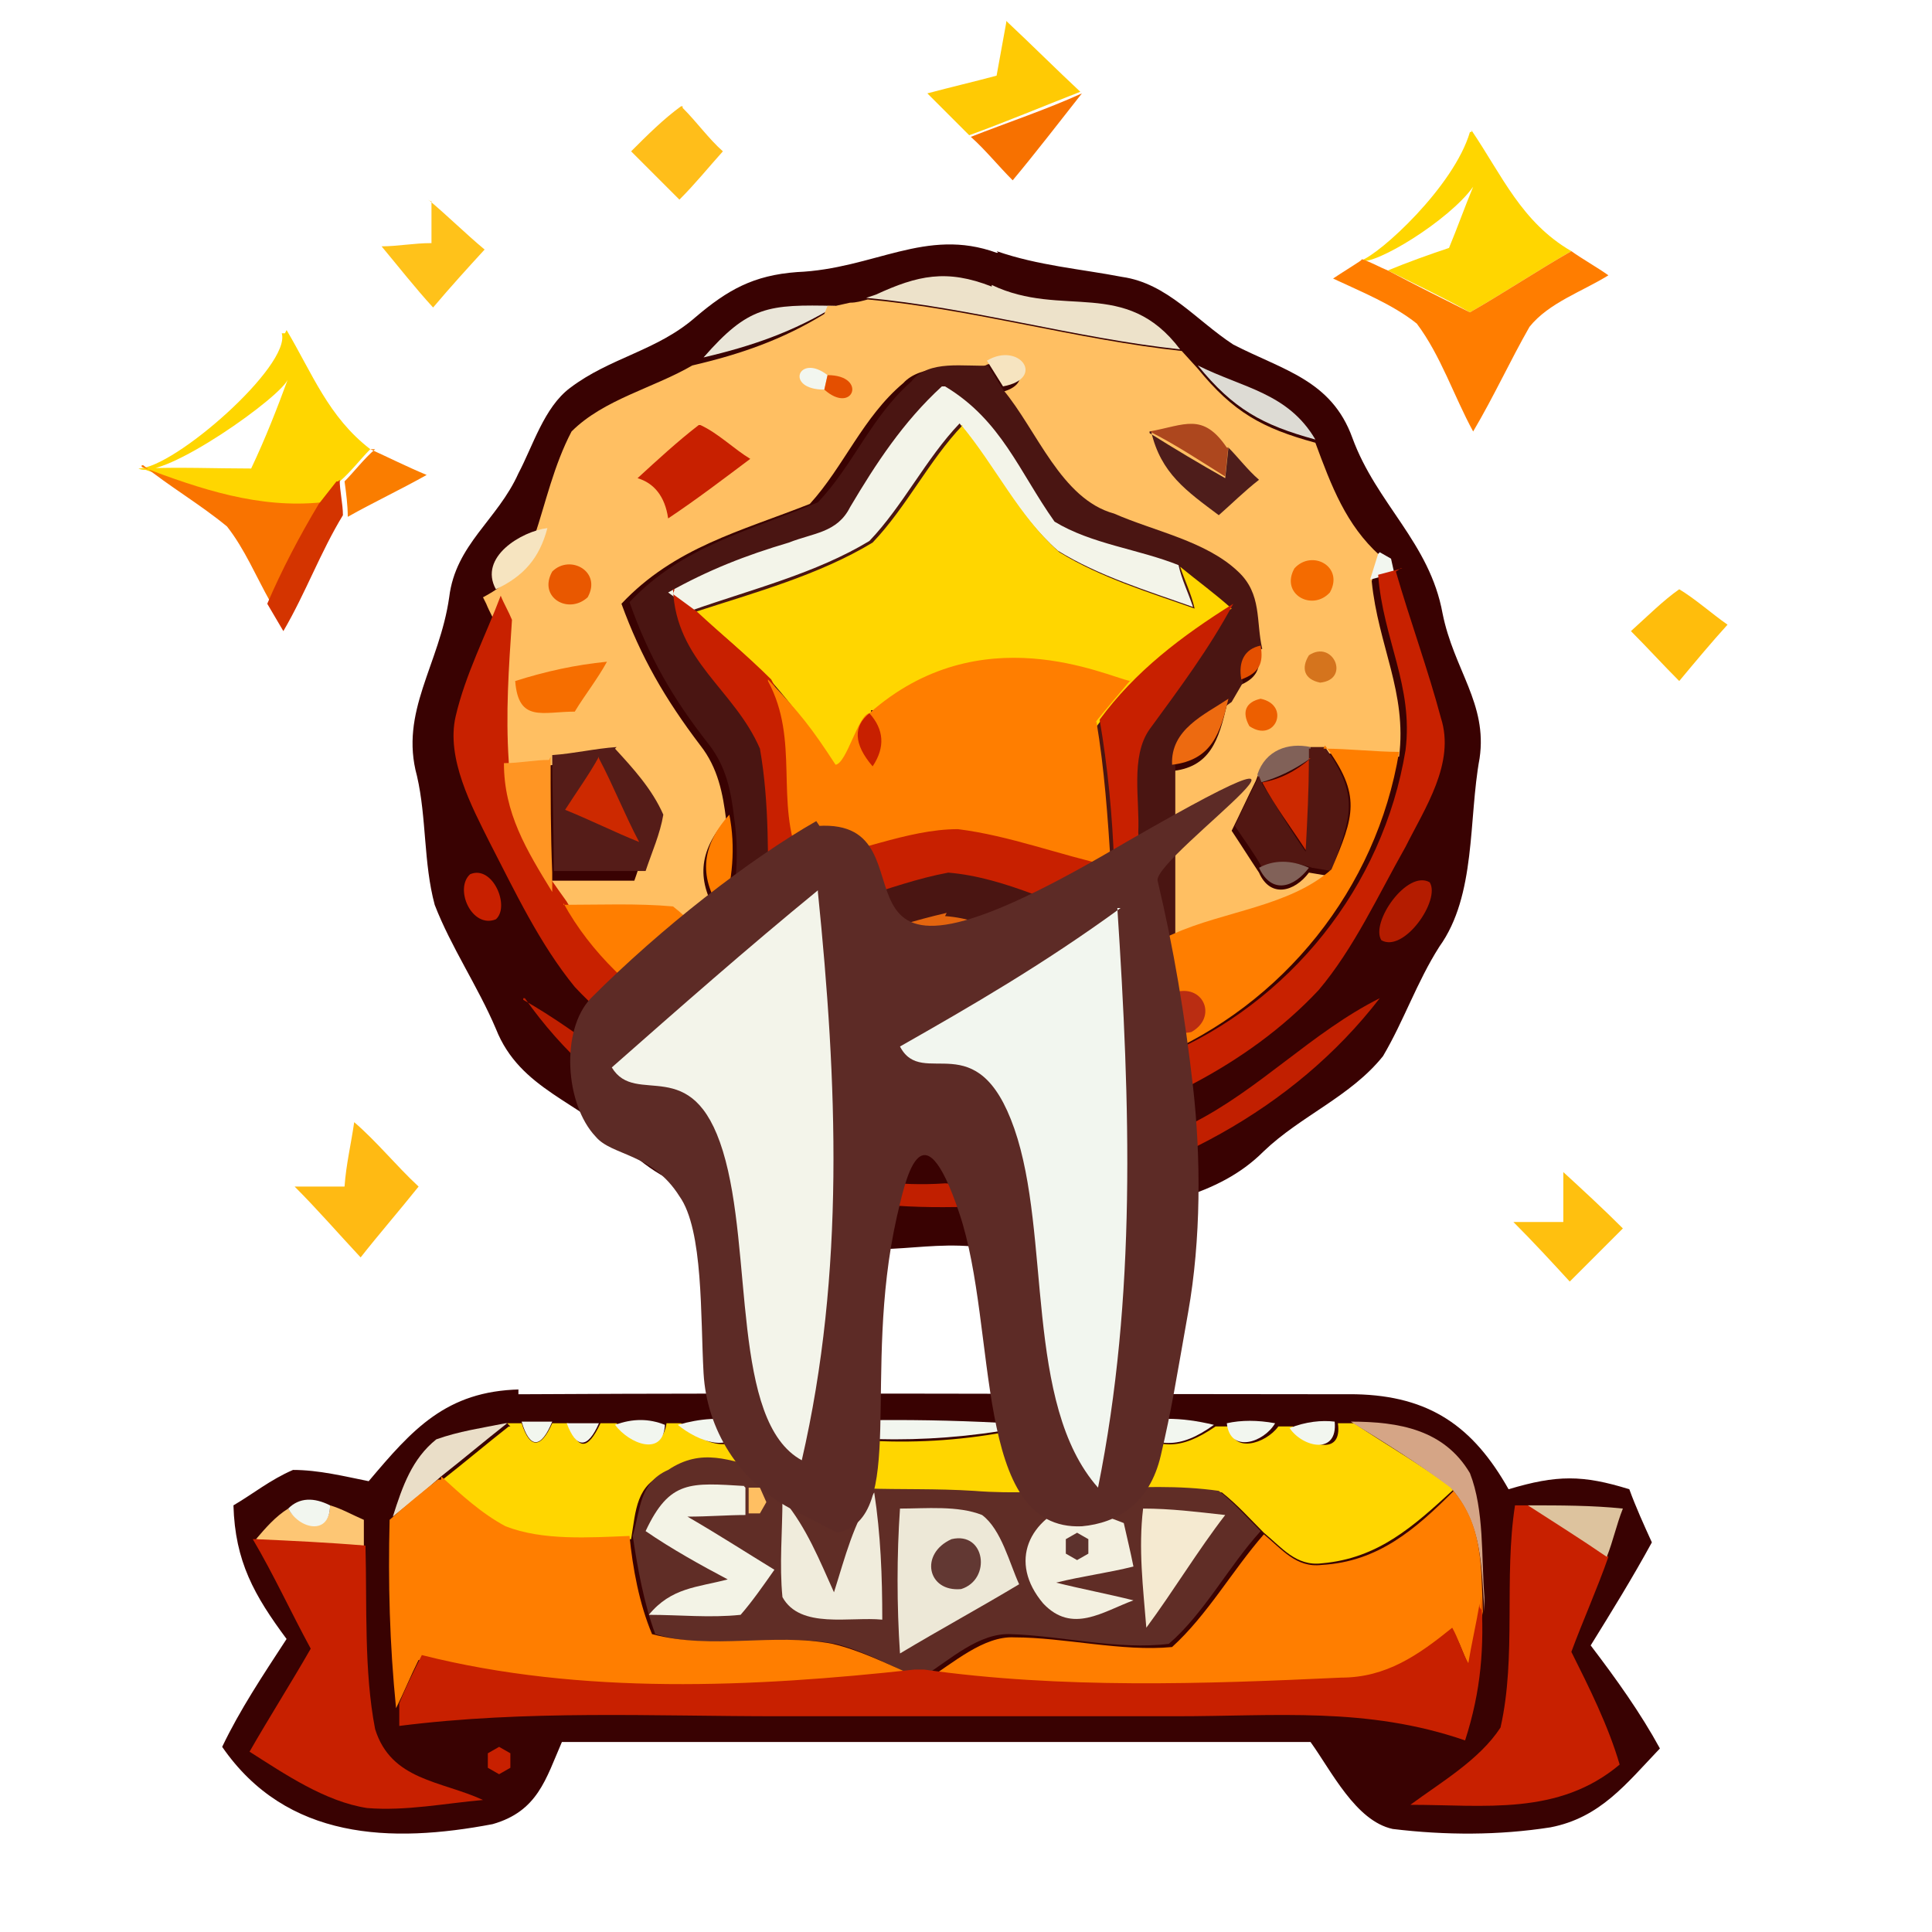 <?xml version="1.0" encoding="UTF-8"?>
<svg id="_Слой_1" data-name=" Слой 1" xmlns="http://www.w3.org/2000/svg" version="1.1" viewBox="0 0 120 120">
  <defs>
    <style>
      .cls-1 {
        fill: #d02d00;
      }

      .cls-1, .cls-2, .cls-3, .cls-4, .cls-5, .cls-6, .cls-7, .cls-8, .cls-9, .cls-10, .cls-11, .cls-12, .cls-13, .cls-14, .cls-15, .cls-16, .cls-17, .cls-18, .cls-19, .cls-20, .cls-21, .cls-22, .cls-23, .cls-24, .cls-25, .cls-26, .cls-27, .cls-28, .cls-29, .cls-30, .cls-31, .cls-32, .cls-33, .cls-34, .cls-35, .cls-36, .cls-37, .cls-38, .cls-39, .cls-40, .cls-41, .cls-42, .cls-43, .cls-44, .cls-45, .cls-46, .cls-47, .cls-48, .cls-49, .cls-50, .cls-51, .cls-52, .cls-53, .cls-54, .cls-55, .cls-56, .cls-57, .cls-58 {
        stroke-width: 0px;
      }

      .cls-2 {
        fill: #fa7d00;
      }

      .cls-3 {
        fill: #ad471e;
      }

      .cls-4 {
        fill: #ffbe1a;
      }

      .cls-5 {
        fill: #ed6a10;
      }

      .cls-6 {
        fill: #390202;
      }

      .cls-7 {
        fill: #ed5f00;
      }

      .cls-8 {
        fill: #c82100;
      }

      .cls-9 {
        fill: #d43400;
      }

      .cls-10 {
        fill: #d5a586;
      }

      .cls-11 {
        fill: #ba2d12;
      }

      .cls-12 {
        fill: #f97300;
      }

      .cls-13 {
        fill: #c82000;
      }

      .cls-14 {
        fill: #ffba13;
      }

      .cls-15 {
        fill: #ffd600;
      }

      .cls-16 {
        fill: #f46b00;
      }

      .cls-17 {
        fill: #eadec8;
      }

      .cls-18 {
        fill: #c11f00;
      }

      .cls-19 {
        fill: #ffbd0c;
      }

      .cls-20 {
        fill: #f2f6ef;
      }

      .cls-21 {
        fill: #4e1d1b;
      }

      .cls-22 {
        fill: #ff9523;
      }

      .cls-23 {
        fill: #fdc674;
      }

      .cls-24 {
        fill: #f66e00;
      }

      .cls-25 {
        fill: #f3f0e0;
      }

      .cls-26 {
        fill: #e3650f;
      }

      .cls-27 {
        fill: #623833;
      }

      .cls-28 {
        fill: #816158;
      }

      .cls-29 {
        fill: #ede2ca;
      }

      .cls-30 {
        fill: #f77100;
      }

      .cls-31 {
        fill: #f3f3e6;
      }

      .cls-32 {
        fill: #491715;
      }

      .cls-33 {
        fill: #f5ead1;
      }

      .cls-34 {
        fill: #b41c00;
      }

      .cls-35 {
        fill: #ffca04;
      }

      .cls-36 {
        fill: #e95800;
      }

      .cls-37 {
        fill: #ddc39e;
      }

      .cls-38 {
        fill: #5d322d;
      }

      .cls-39 {
        fill: #ffc21a;
      }

      .cls-40 {
        fill: #ffc00f;
      }

      .cls-41 {
        fill: #ff7d00;
      }

      .cls-42 {
        fill: #ff7e00;
      }

      .cls-43 {
        fill: #cd2900;
      }

      .cls-44 {
        fill: #e44f00;
      }

      .cls-45 {
        fill: #f6e4c0;
      }

      .cls-46 {
        fill: #eae6d9;
      }

      .cls-47 {
        fill: #f0ecdc;
      }

      .cls-48 {
        fill: #f3f4e9;
      }

      .cls-49 {
        fill: #5d2b26;
      }

      .cls-50 {
        fill: #4a1512;
      }

      .cls-51 {
        fill: #d5741d;
      }

      .cls-52 {
        fill: #f3f4ea;
      }

      .cls-53 {
        fill: #ede8d7;
      }

      .cls-54 {
        fill: #521712;
      }

      .cls-55 {
        fill: #551c18;
      }

      .cls-56 {
        fill: #dddbd4;
      }

      .cls-57 {
        fill: #602d26;
      }

      .cls-58 {
        fill: #ffbf62;
      }
    </style>
  </defs>
  <path class="cls-35" d="M62.5,1.3c1.6,1.5,3.1,3,4.6,4.4-2.3.9-4.7,1.9-6.9,2.7-.9-.9-1.7-1.7-2.6-2.6,1.5-.4,2.8-.7,4.3-1.1.2-1.1.4-2.2.6-3.3h0Z"/>
  <path class="cls-30" d="M67.2,5.8c-1.5,1.9-2.8,3.6-4.3,5.4-.9-.9-1.7-1.9-2.6-2.7,2.3-.9,4.7-1.7,6.9-2.7Z"/>
  <path class="cls-4" d="M42.4,6.7c.9.9,1.6,1.9,2.5,2.7-.9,1-1.7,2-2.7,3-1-1-2-2-3-3,1-1,2-2,3.1-2.8h.1Z"/>
  <path class="cls-15" d="M91.4,8.1c1.9,2.8,3.1,5.7,6.2,7.5-2.1,1.2-4.2,2.6-6.3,3.8-1.6-.9-3.3-1.7-5.1-2.6,1.2-.5,2.6-1,3.8-1.4.5-1.2,1-2.6,1.5-3.8-1.5,2.1-6.1,4.9-7,4.6,1.2-.4,5.8-4.6,6.8-8h.1Z"/>
  <path class="cls-39" d="M26.6,12.4c1.2,1,2.3,2.1,3.5,3.1-1.1,1.2-2.1,2.3-3.2,3.6-1.1-1.2-2.2-2.6-3.2-3.8,1,0,2-.2,3.1-.2v-2.6h-.1Z"/>
  <path class="cls-6" d="M61.9,15.6c2.6.9,5.2,1.1,7.8,1.6,2.8.4,4.6,2.7,6.9,4.2,3.1,1.6,6.1,2.2,7.4,5.8,1.5,4.1,4.8,6.5,5.6,10.9.7,3.5,2.8,5.6,2.3,9-.7,3.8-.2,8.5-2.5,11.7-1.4,2.2-2.2,4.6-3.5,6.8-2,2.5-5.1,3.7-7.4,5.9-3,3-6.7,3-10.5,4.9-2.5,1.2-4.1,1.5-6.9,1.1-4.1-.6-7.3,1.1-11.2-1-4-2.1-7.9-2-11.1-5.3-2.8-2.8-6.5-3.5-8-7.3-1.1-2.6-2.8-5.1-3.8-7.7-.7-2.6-.5-5.4-1.1-8-1.1-4,1.4-6.9,2-11.1.4-3.3,3-4.8,4.3-7.7.9-1.7,1.6-4.1,3.2-5.3,2.5-1.9,5.4-2.3,7.8-4.4,2-1.7,3.6-2.6,6.3-2.8,4.8-.2,8-2.8,12.4-1.2h.1Z"/>
  <path class="cls-41" d="M84.6,16.1c.6.2,1.1.5,1.6.7,1.7.9,3.3,1.7,5.1,2.6,2.1-1.2,4.2-2.6,6.3-3.8.7.5,1.6,1,2.3,1.5-1.6,1-3.7,1.7-4.9,3.2-1.2,2.1-2.2,4.3-3.5,6.5-1.2-2.2-2-4.7-3.5-6.7-1.5-1.2-3.5-2-5.2-2.8.6-.4,1.1-.7,1.7-1.1h0Z"/>
  <path class="cls-29" d="M61.6,17.7c4.4,2.1,8.3-.5,11.7,4-6.5-.7-13-2.6-19.5-3.2l.6-.2c2.6-1.2,4.4-1.6,7.2-.5Z"/>
  <path class="cls-46" d="M51.9,19c-2.6,1.6-5.2,2.5-8.2,3.2,2.8-3.2,4-3.3,8.2-3.2Z"/>
  <path class="cls-58" d="M51.9,19l.9-.2c.4,0,.7-.1,1.1-.2,6.5.6,13,2.5,19.5,3.2l1,1.1c2.2,2.7,4,3.7,7.3,4.6,1,2.7,1.9,5.1,4,7l-.5,1.6c.4,4,2.2,6.9,1.7,10.9-1.6,0-3.2-.2-4.7-.2h-.9c-1.5-.2-2.8.2-3.3,1.7-.5,1-1,2.1-1.5,3.1.6.9,1.1,1.7,1.7,2.6.7,1.6,2.2,1.2,3.1,0l1.2.2c-2.6,2.2-6.7,2.5-9.8,4v-10.5c2.5-.2,3-2,3.5-4.1l.7-1.2c1.1-.4,1.5-1.1,1.2-2.1-.2-1.9,0-3.5-1.5-4.8-2-1.9-5.2-2.5-7.7-3.6-3.3-.9-4.7-5.3-6.9-7.7,2.6-.5,1-2.7-1-1.6-1.6.1-3.8-.2-4.9,1-2.5,2.1-3.7,5.2-5.8,7.5-4.3,1.7-8.4,2.7-11.7,6.2,1.2,3.3,2.7,5.9,4.9,8.8,1.1,1.4,1.4,3,1.6,4.6-1.7,2-1.9,3.8-.4,6.1.7,1.4,1.6,2.6,2.3,3.8,3.7,0,7-1.4,10.6-2.1,3-.4,6.2,1,9,1.5h.9c1.5.5,3,.7,4.4,1-.6.5-1.2,1.1-1.9,1.6-1.7-.4-3.6-.6-5.4-1-.4.7-.9,1.5-1.4,2.2-1.4-.6-2.8-1.2-4.3-1.6h-1.5l-1.4.2c-.7.9-1.4,1.9-2,2.8-2.2-1.2-4.6-2-6.8-3.1-2.3-1.1-4-4-6.1-5.6-2.2-.2-4.6,0-6.8-.1l-.5-.7v-1.2h5.6c.4-1.1.7-2.3,1.1-3.5-.7-1.6-1.9-2.8-3-4.1-1.4.1-2.6.4-4,.5-1,0-1.9.2-2.8.2-.1-3,0-5.8.2-8.8-.2-.5-.5-1-.7-1.5l-.2-.4c1.7-.9,2.7-2,3.2-3.8.7-2.1,1.2-4.4,2.3-6.5,2-2,5.1-2.7,7.5-4.1,3-.7,5.6-1.6,8.2-3.2l.2-.5Z"/>
  <path class="cls-15" d="M17.8,20.5c1.6,2.7,2.6,5.4,5.2,7.4-.6.6-1.2,1.4-1.9,2l-1.1,1.4c-4,.4-7.5-.9-11.2-2.2,2.3-.1,4.6,0,6.8,0,.9-1.9,1.6-3.7,2.3-5.6-.2,1-7.8,6.4-9.3,5.6,2.2,0,9.5-6.4,8.9-8.4h.2Z"/>
  <path class="cls-50" d="M61.3,22.6l1,1.6c2.1,2.5,3.6,6.8,6.9,7.7,2.5,1.1,5.7,1.7,7.7,3.6,1.5,1.4,1.1,3.1,1.5,4.8-1,.4-1.5,1-1.2,2.1l-.7,1.2c-1.5,1.1-3.6,2-3.5,4.1v10.5c-1.6.6-3.2,1.4-4.9,1.9h-.9c-2.7-1-5.4-2.8-8.3-3-3.8.9-7.7,2.3-11.4,3.6-.7-1.2-1.6-2.6-2.3-3.8.6-2,.7-4,.4-6.1-.2-1.7-.5-3.2-1.6-4.6-2.2-2.8-3.7-5.4-4.9-8.8,3.3-3.5,7.4-4.4,11.7-6.2,2.2-2.3,3.3-5.3,5.8-7.5,1.1-1.4,3.3-.9,4.9-1h-.1Z"/>
  <path class="cls-45" d="M62.3,24l-1-1.6c2-1.2,3.7,1.1,1,1.6Z"/>
  <path class="cls-20" d="M51.4,23.3l-.2.9c-2.5,0-1.6-2.3.2-.9Z"/>
  <path class="cls-44" d="M51.4,23.3c2.5,0,1.6,2.5-.2.9l.2-.9Z"/>
  <path class="cls-56" d="M74.4,22.7c2.8,1.4,5.6,1.7,7.3,4.6-3.3-.9-5.1-1.9-7.3-4.6Z"/>
  <path class="cls-48" d="M58.7,24c3.5,2.1,4.6,5.3,6.8,8.4,2.3,1.4,5.2,1.7,7.7,2.7.2.9.6,1.7.9,2.6-2.8-1-5.8-1.9-8.4-3.5-2.5-2.2-4-5.3-6.1-7.9-2.1,2.2-3.5,5.1-5.6,7.3-3.3,2-7.3,3-11,4.3l-1.5-1.1c2.5-1.4,4.8-2.3,7.5-3.1,1.5-.6,3-.6,3.8-2.2,1.6-2.7,3.3-5.3,5.7-7.5h.1Z"/>
  <path class="cls-13" d="M43.5,26.4c1.1.5,2.1,1.5,3.1,2.1-1.6,1.2-3.3,2.5-5.1,3.7-.2-1.4-.9-2.2-1.9-2.5,1.2-1.1,2.5-2.3,3.8-3.3Z"/>
  <path class="cls-3" d="M76.3,27.7l-.2,1.9c-1.6-1-3.1-2-4.7-2.8,2.2-.4,3.3-1.2,4.8,1h.1Z"/>
  <path class="cls-15" d="M59.7,26.4c2.1,2.5,3.6,5.7,6.1,7.9,2.6,1.6,5.6,2.5,8.4,3.5-.2-.9-.6-1.7-.9-2.6,1.1.9,2.2,1.7,3.2,2.6-3.2,1.9-6.1,4.1-8.3,7.2-.7.9-1.4,1.7-2.1,2.6-.2-1.7-.5-3.3-.6-5.1-.2-2.5-4.1,3.7-5.6,4.9,1,1.6-6.8-4.7-5.7-3-1,1-.9,2.1.2,3.3l.5.9c-.7.1-1.5.4-2.2.5-1.5-2.5-3-4.8-4.9-6.9-1.4-1.5-3-2.8-4.6-4.2,3.7-1.2,7.7-2.3,11-4.3,2.1-2.2,3.5-5.1,5.6-7.3h-.1Z"/>
  <path class="cls-21" d="M71.4,26.9c1.6,1,3.1,1.9,4.7,2.8l.2-1.9c.6.6,1.2,1.4,1.9,2-.9.7-1.7,1.5-2.5,2.2-2-1.5-3.6-2.6-4.2-5.2h-.1Z"/>
  <path class="cls-2" d="M23,27.9c1.1.5,2.3,1.1,3.5,1.6-1.6.9-3.3,1.7-4.9,2.6,0-.7-.1-1.5-.2-2.2.6-.6,1.2-1.4,1.9-2h-.1Z"/>
  <path class="cls-12" d="M8.8,29c3.7,1.4,7.3,2.6,11.2,2.2-1.2,2-2.3,4.1-3.2,6.2-.9-1.6-1.6-3.3-2.7-4.7-1.7-1.4-3.6-2.5-5.2-3.8h-.1Z"/>
  <path class="cls-9" d="M21.1,29.8c0,.7.2,1.5.2,2.2-1.4,2.3-2.3,4.8-3.7,7.2l-1-1.7c.9-2.1,2-4.2,3.2-6.2l1.1-1.4h.1Z"/>
  <path class="cls-45" d="M34,32.8c-.5,1.9-1.5,3-3.2,3.8-1.1-2,1.6-3.6,3.2-3.8Z"/>
  <path class="cls-20" d="M85.7,34.3l.7.4.2.9-1.5.4.5-1.6Z"/>
  <path class="cls-36" d="M34.3,35.5c1.1-1.1,3.1,0,2.2,1.6-1.2,1.1-3.1,0-2.2-1.6Z"/>
  <path class="cls-16" d="M80.4,35.3c1.1-1.2,3.1-.1,2.2,1.5-1.1,1.2-3.1.1-2.2-1.5Z"/>
  <path class="cls-8" d="M86.7,35.5c.9,3.1,2,6.1,2.8,9.1.9,2.8-1,5.6-2.2,8-1.7,3-3.2,6.3-5.4,8.9-4.4,4.7-10.7,7.7-17,9.3-3.8.5-8,.5-11.7,0-6.4-1.5-13-4.7-17.5-9.5-2.2-2.7-3.7-5.9-5.3-9-1.1-2.2-2.7-5.2-2.1-7.8s1.9-5.1,2.8-7.5c.2.5.5,1,.7,1.5-.2,3-.4,5.8-.2,8.8,0,3.2,1.4,5.6,3.1,8l.5.7c3.5,6.2,10.7,9.9,17.2,11.9,2.5.7,5.2.4,7.7.2h.9c4.2.7,7.4-1,11.2-2.5,7.9-3.3,13.7-10.5,15.1-19,.5-4-1.4-6.9-1.7-10.9l1.5-.4h-.1Z"/>
  <path class="cls-19" d="M104.3,36.6c1,.6,2,1.5,3,2.2-1,1.1-2,2.3-3,3.5-1-1-2-2.1-3-3.1,1-.9,2-1.9,3-2.6Z"/>
  <path class="cls-13" d="M41.8,36.9l1.5,1.1c1.5,1.4,3.1,2.7,4.6,4.2,2.1,3.7.4,7.7,2,11.2,3.2-.4,6.4-2,9.8-2,3.2.5,6.4,1.6,9.5,2.3-.1-3-.4-6.1-.9-9,2.2-3,5.1-5.2,8.3-7.2-1.5,2.8-3.3,5.2-5.2,7.8-1.2,1.7-.6,4.4-.7,6.4.2,2.1-.6,3.8-1.4,5.8-3.3-1.1-6.8-3-10.4-3.3-3.8.7-7.2,2.6-11.2,2.6,0-3.3.1-6.9-.5-10.3-1.6-3.7-5.2-5.4-5.4-9.9h.1Z"/>
  <path class="cls-44" d="M78.3,40.1c.2,1.1-.1,1.7-1.2,2.1-.2-1.1.2-1.9,1.2-2.1Z"/>
  <path class="cls-51" d="M81.3,40.7c1.5-1,2.6,1.5.7,1.7-1-.2-1.2-.9-.7-1.7Z"/>
  <path class="cls-24" d="M37.7,41.1c-.6,1.1-1.4,2.1-2,3.1-2,0-3.5.7-3.7-1.9,1.9-.6,3.7-1,5.7-1.2Z"/>
  <path class="cls-42" d="M47.7,42.2c2,2.1,2.7,3,4.2,5.3.7-.1,1.4-3.1,2.1-3.2,6.9-6.1,14.7-2.3,16.2-2,.7-.9-2.8,3.3-2.1,2.5.5,3,.7,5.9.9,9-3.2-.7-6.3-1.9-9.5-2.3-3.2,0-6.5,1.6-9.8,2-1.6-3.7,0-7.5-2-11.2Z"/>
  <path class="cls-5" d="M76.3,43.4c-.5,2.1-1,3.8-3.5,4.1-.1-2.2,2-3.1,3.5-4.1Z"/>
  <path class="cls-7" d="M78.3,43.4c1.9.4.9,2.8-.7,1.7-.5-.9-.2-1.5.7-1.7Z"/>
  <path class="cls-13" d="M54,44.3c.9,1,1,2.1.2,3.3-1.2-1.4-1.2-2.5-.2-3.3Z"/>
  <path class="cls-22" d="M34.2,47c0,2.3,0,4.8.1,7.2v1.2c-1.6-2.6-3-4.9-3-8,1,0,1.9-.2,2.8-.2h0Z"/>
  <path class="cls-55" d="M38.2,46.5c1.1,1.2,2.3,2.5,3,4.1-.2,1.2-.7,2.3-1.1,3.5h-5.7c0-2.3-.1-4.8-.1-7.2,1.4-.1,2.6-.4,4-.5h0Z"/>
  <path class="cls-28" d="M81.4,46.4v.7c-1,.7-2,1.2-3.1,1.5l-.2-.5c.5-1.5,1.9-2,3.3-1.7Z"/>
  <path class="cls-54" d="M81.4,46.4h.9c2.2,3.1,1.6,4.3.4,7.7l-1.2-.2c-1.1-.4-2.2-.4-3.1,0-.5-.9-1.1-1.7-1.7-2.6.5-1.1,1-2.1,1.5-3.1l.2.5c.9,1.4,1.7,2.8,2.7,4.2,0-1.9.2-3.8.2-5.7v-.7h.1Z"/>
  <path class="cls-42" d="M82.2,46.5c1.6,0,3.2.2,4.7.2-1.4,8.5-7.2,15.7-15.1,19-3.8,1.5-7,3.2-11.2,2.5,1.1-1.6,2.1-3.2,3.1-4.8.5-.7.9-1.5,1.4-2.2,1.7.4,3.6.6,5.4,1,.6-.5,1.2-1,1.9-1.6-1.5-.2-3-.5-4.4-.7,1.7-.5,3.3-1.2,4.9-1.9,3.1-1.4,7.2-1.7,9.8-4,1.4-3.3,1.9-4.6-.4-7.7h0Z"/>
  <path class="cls-43" d="M37.2,47.1c.9,1.7,1.6,3.5,2.5,5.2-1.5-.6-3.1-1.4-4.6-2,.7-1.1,1.5-2.2,2.1-3.3h0Z"/>
  <path class="cls-43" d="M81.3,47.1c0,1.9-.1,3.8-.2,5.7-.9-1.4-1.9-2.7-2.7-4.2,1.1-.2,2.1-.7,3-1.5Z"/>
  <path class="cls-42" d="M45.3,50.6c.4,2,.2,4.1-.4,6.1-1.5-2.1-1.4-4.1.4-6.1Z"/>
  <path class="cls-13" d="M29.2,54.3c1.4-.6,2.5,2,1.6,2.8-1.5.6-2.6-1.9-1.6-2.8Z"/>
  <path class="cls-28" d="M78.2,53.9c.9-.5,2-.5,3.1,0-.9,1.2-2.3,1.7-3.1,0Z"/>
  <path class="cls-34" d="M88.8,54.8c.7,1.1-1.6,4.4-3,3.6-.7-1.1,1.6-4.4,3-3.6Z"/>
  <path class="cls-42" d="M35,56.2c2.2,0,4.6-.1,6.8.1,2.1,1.6,3.7,4.4,6.1,5.6,2.2,1.1,4.7,2,6.8,3.1,1.7,1,3.5,2.1,5.2,3.2-2.6,0-5.2.5-7.7-.2-6.5-2-13.8-5.7-17.2-11.9h0Z"/>
  <path class="cls-26" d="M58.7,56.9c2.8.2,5.6,2,8.3,2.8-3-.5-6.2-1.7-9-1.5-3.6.9-6.9,2.1-10.6,2.1,3.7-1.2,7.5-2.7,11.4-3.6h0Z"/>
  <path class="cls-18" d="M32.5,62.1c3.7,2.1,6.8,4.9,10.4,7.2,4.9,2.6,10.1,4.6,15.8,4.2,5.6.4,10.3-1.6,15.3-3.7,4.2-2.1,7.5-5.7,11.7-7.8-5.4,7-13.5,11.1-22,12.8-3.8.2-7.9.4-11.6-.4-7.7-2.1-14.8-5.7-19.5-12.4h-.1Z"/>
  <path class="cls-32" d="M56.6,62.2l1.4-.2c.2,1.5.6,3.3,2.6,3.2,1.7-.9,0-2.6-1.1-3.2,1.5.4,2.8,1,4.3,1.6-1,1.6-2,3.2-3.1,4.8h-.9c-1.7-1.1-3.5-2.3-5.2-3.3.6-1,1.2-1.9,2-2.8Z"/>
  <path class="cls-11" d="M73.1,61.6c1.7-.4,2.5,1.6.9,2.5-1.7.4-2.5-1.6-.9-2.5Z"/>
  <path class="cls-1" d="M57.9,62h1.5c1,.6,2.7,2.3,1.1,3.2-1.9.1-2.3-1.7-2.6-3.2Z"/>
  <path class="cls-14" d="M22,69.7c1.4,1.2,2.6,2.7,4,4-1.2,1.5-2.5,3-3.6,4.4-1.4-1.5-2.7-3-4.1-4.4h3.1c.1-1.4.4-2.6.6-4Z"/>
  <path class="cls-40" d="M97.1,72.8c1.2,1.1,2.5,2.3,3.7,3.5-1.1,1.1-2.2,2.2-3.3,3.3-1.1-1.2-2.3-2.5-3.5-3.7h3.1v-3h0Z"/>
  <path class="cls-6" d="M32.2,86.6c17.3-.1,34.7,0,52,0,4.6.1,7.3,2,9.5,5.9,3-.9,4.6-.9,7.5,0,.4,1.1.9,2.2,1.4,3.3-1.2,2.2-2.5,4.3-3.8,6.4,1.6,2.1,3.1,4.2,4.3,6.4-2.1,2.2-3.7,4.3-6.8,4.9-3.2.5-6.5.5-9.8.1-2.3-.5-3.8-3.6-5.1-5.4h-46.5c-1,2.3-1.5,4.3-4.3,5.1-6.3,1.2-12.8,1-16.8-4.8,1.1-2.3,2.5-4.4,4-6.7-2-2.7-3.2-4.8-3.3-8.3,1.2-.7,2.3-1.6,3.7-2.2,1.6,0,3.2.4,4.7.7,2.7-3.2,4.8-5.6,9.4-5.7h-.1Z"/>
  <path class="cls-17" d="M31.5,88.4c-1.4,1.1-2.7,2.2-4.1,3.3-1,.9-2,1.7-3,2.5.6-1.9,1.2-3.6,2.7-4.8,1.4-.5,2.8-.7,4.3-1Z"/>
  <path class="cls-15" d="M31.5,88.4h.9c.5,1.6,1.2,1.6,1.9,0h1c.6,1.7,1.2,1.7,2,0h1c.9,1.2,2.8,2,3.1,0h.9c1.1,1.2,3.6,2.2,4,0h.9c5.6,1.5,11.7,1.5,17.3.1h.9c.5,1.6,3.1,1.5,3.7,0h.7c2.1,1.6,3.5,1.6,5.7.1h.9c.1,1.7,2.2,1.1,3,0h.9c.9,1.2,3.1,1.9,2.8-.2h1c2.1,1.4,4.2,2.6,6.2,4.1-2.5,2.3-4.7,4.3-8.2,4.6-1.6.2-2.5-1-3.6-1.9-.9-.9-1.6-1.7-2.6-2.5-4.8-.7-10.3.4-15.2,0-4.7-.4-8.8.4-13.2-1.2-2.2-.6-4-1.4-6.1,0-1.9.7-1.9,2.3-2.2,4.1-2.5.1-5.3.2-7.7-.6-1.5-.7-2.7-2-4-3.1,1.4-1.1,2.7-2.2,4.1-3.3h.1Z"/>
  <path class="cls-20" d="M32.4,88.3h1.9c-.7,1.7-1.4,1.7-1.9,0Z"/>
  <path class="cls-20" d="M35.2,88.4h2c-.7,1.6-1.4,1.6-2,0Z"/>
  <path class="cls-20" d="M38.2,88.5c1.1-.4,2.1-.4,3.1,0-.1,2-2.2,1.2-3.1,0Z"/>
  <path class="cls-20" d="M42.1,88.5c1.4-.4,2.7-.5,4-.2-.4,2.2-2.8,1.2-4,.2Z"/>
  <path class="cls-20" d="M46.9,88.5c5.7-.4,11.6-.4,17.3,0-5.6,1.2-11.7,1.2-17.3,0Z"/>
  <path class="cls-20" d="M65.1,88.4c1.4-.2,2.6-.2,3.7,0-.6,1.6-3.2,1.7-3.7,0Z"/>
  <path class="cls-20" d="M69.7,88.5c2-.5,3.6-.5,5.7,0-2.1,1.5-3.5,1.5-5.7,0Z"/>
  <path class="cls-20" d="M76.2,88.4c.9-.2,1.9-.2,3,0-.7,1.2-2.8,1.9-3,0Z"/>
  <path class="cls-20" d="M80.1,88.7c1-.4,2-.5,2.8-.4.2,2.1-2,1.6-2.8.4Z"/>
  <path class="cls-10" d="M83.9,88.3c3,0,5.8.5,7.4,3.2.9,2.3.7,5.2.9,7.7v.9c-.2-2.8-.1-5.4-2.1-7.7-2-1.5-4.1-2.8-6.2-4.1Z"/>
  <path class="cls-57" d="M47.3,91.4c4.4,1.5,8.5.9,13.2,1.2,4.9.4,10.3-.7,15.2,0,.9.7,1.7,1.6,2.6,2.5-2,2.2-3.5,5.1-5.7,7-3.1.4-6.7-.5-9.8-.6-2-.1-3.8,1.6-5.4,2.6h-.6c-1.6-.7-3.3-1.6-4.9-2-3.8-.7-7.4.5-11.2-.6-.7-1.9-1.1-4.1-1.4-6.1.5-1.7.4-3.3,2.2-4.1,2.1-1.4,3.8-.6,6.1,0h-.2Z"/>
  <path class="cls-42" d="M27.4,91.7c1.2,1.1,2.5,2.3,4,3.1,2.3.9,5.2.7,7.7.6.2,2,.6,4.2,1.4,6.1,3.8,1,7.5-.1,11.2.6,1.7.4,3.3,1.2,4.9,1.9-10,1.1-20.8,1.6-30.6-.9-.5,1-.9,2-1.4,3-.4-4-.5-7.8-.4-11.7,1-.9,2-1.7,3-2.5h.2Z"/>
  <path class="cls-31" d="M46.3,92.4v1.7c-1.1,0-2.3.1-3.6.1,1.9,1.1,3.6,2.2,5.4,3.3-.7,1-1.4,2-2.1,2.8-1.9.2-3.8,0-5.7,0,1.4-1.7,3-1.7,4.9-2.2-1.7-.9-3.5-1.9-5.1-3,1.5-3.2,2.8-3,6.2-2.8h-.1Z"/>
  <path class="cls-58" d="M46.3,92.4h.9l.4.9-.4.7h-.7v-1.6h-.1Z"/>
  <path class="cls-42" d="M90.1,92.4c2,2.2,1.9,4.8,2,7.7-.2,1.2-.5,2.5-.7,3.7-.4-.7-.6-1.5-1-2.2-2.1,1.7-4.1,3.1-6.9,3.1-8.6.4-17.4.7-25.9-.4,1.6-1,3.5-2.7,5.4-2.6,3.1,0,6.7.9,9.8.6,2.2-2,3.7-4.7,5.7-7,1.1.9,2,2.1,3.6,1.9,3.5-.2,5.8-2.2,8.2-4.6h0Z"/>
  <path class="cls-23" d="M17.9,93.7c.7,1.2,2.6,1.6,2.6-.2.7.2,1.4.6,2.1.9v1.6c-2.2,0-4.4-.1-6.7-.4.6-.7,1.2-1.4,2-1.9Z"/>
  <path class="cls-20" d="M17.9,93.7c.7-.7,1.6-.7,2.6-.2,0,1.9-1.9,1.5-2.6.2Z"/>
  <path class="cls-47" d="M48.7,93.2c1.4,1.7,2.2,3.7,3.1,5.7.7-2.2,1.2-4.3,2.5-6.2.4,2.6.5,5.2.5,7.9-2-.2-5.1.6-6.2-1.4-.2-2,0-4.1,0-6.1h.1Z"/>
  <path class="cls-53" d="M61,94.1c1.2.9,1.7,3,2.3,4.3-2.5,1.5-4.9,2.8-7.4,4.3-.2-3-.2-6.1,0-9,1.6,0,3.6-.2,5.1.4Z"/>
  <path class="cls-25" d="M66.8,93.5c1,.4,2,.7,3,1.1.2.9.4,1.7.6,2.7-1.6.4-3.2.6-4.8,1,1.6.4,3.2.7,4.8,1.1-1.9.7-3.8,2.1-5.6.2-2.2-2.6-.9-5.3,2.1-6.3h-.1Z"/>
  <path class="cls-33" d="M71,93.7c1.7,0,3.3.2,5.1.4-1.7,2.2-3.2,4.7-4.9,7-.2-2.5-.5-4.9-.2-7.4h.1Z"/>
  <path class="cls-13" d="M94,93.5h1c1.6,1.1,3.3,2.1,4.9,3.2-.7,2-1.6,4-2.3,5.9,1.1,2.2,2.3,4.6,3,7-3.8,3.2-8.4,2.5-13,2.5,1.9-1.4,4.3-2.8,5.6-4.8,1-4.4.2-9.3.9-13.8Z"/>
  <path class="cls-37" d="M94.9,93.5c2,0,4,0,5.9.2-.4,1-.6,2-1,3-1.6-1.1-3.2-2.1-4.9-3.2Z"/>
  <path class="cls-13" d="M15.9,95.6c2.2.1,4.4.2,6.8.4.1,3.7-.1,7.8.6,11.4,1,3.2,4.1,3.2,6.7,4.4-2.3.2-4.8.7-7.2.5-2.6-.4-5.1-2.1-7.3-3.5,1.2-2.1,2.6-4.3,3.8-6.4-1.2-2.2-2.3-4.6-3.6-6.8h.1Z"/>
  <path class="cls-27" d="M59.1,95.6c2.1-.5,2.5,2.5.6,3.1-2.1.2-2.6-2.2-.6-3.1Z"/>
  <path class="cls-38" d="M66.2,95.6l.7-.4.7.4v.9l-.7.4-.7-.4v-.9Z"/>
  <path class="cls-13" d="M92,100v-.9c.2,3.2,0,5.9-1,9-6.1-2.1-11.7-1.5-18-1.5h-24.6c-7.9,0-15.7-.4-23.6.6v-1.4c.4-1,.9-2,1.4-3,9.9,2.5,20.6,2,30.6.9h.6c8.5,1.2,17.4.9,25.9.5,2.8,0,4.8-1.4,6.9-3.1.4.7.6,1.5,1,2.2.2-1.2.5-2.5.7-3.7v.2Z"/>
  <path class="cls-13" d="M30.3,108.9l.7-.4.7.4v.9l-.7.4-.7-.4v-.9Z"/>
  <path class="cls-49" d="M50.8,51.3c7.9-.5-1.4,12.8,17.6,1.9,18.9-11,3.2,0,3.5,1.5,1,4.2,1.7,8.4,2.2,12.8s.5,9.5-.3,14-1,5.9-1.7,8.9-2.7,4.2-4.9,4.4c-6.8.3-5.2-12.2-7.6-19.4s-3.4-1.9-3.9.2c-2.2,9.8.7,18.7-3.7,19.6l-2.9-1.5c-3.2-1.7-5.2-4.9-5.4-8.4s0-8.9-1.5-11c-1.7-2.7-4.2-2.5-5.2-3.7-1.9-2-2.2-6.6-.3-8.6,4.4-4.4,9.8-8.6,14-11l.2.3Z"/>
  <path class="cls-52" d="M50.8,55.4c1.2,11.8,1.7,23.6-1,35.3-4.4-2.4-3-13-4.9-19.2s-5.4-2.7-6.9-5.2c4.2-3.7,8.4-7.4,12.8-11v.2Z"/>
  <path class="cls-20" d="M69.4,56.4c.8,12.2,1.2,24.1-1.2,36-4.6-5.2-2.9-15.7-5.2-22.3s-5.7-2.4-7.1-5.1c4.4-2.5,8.9-5.1,13.7-8.6h-.2Z"/>
</svg>